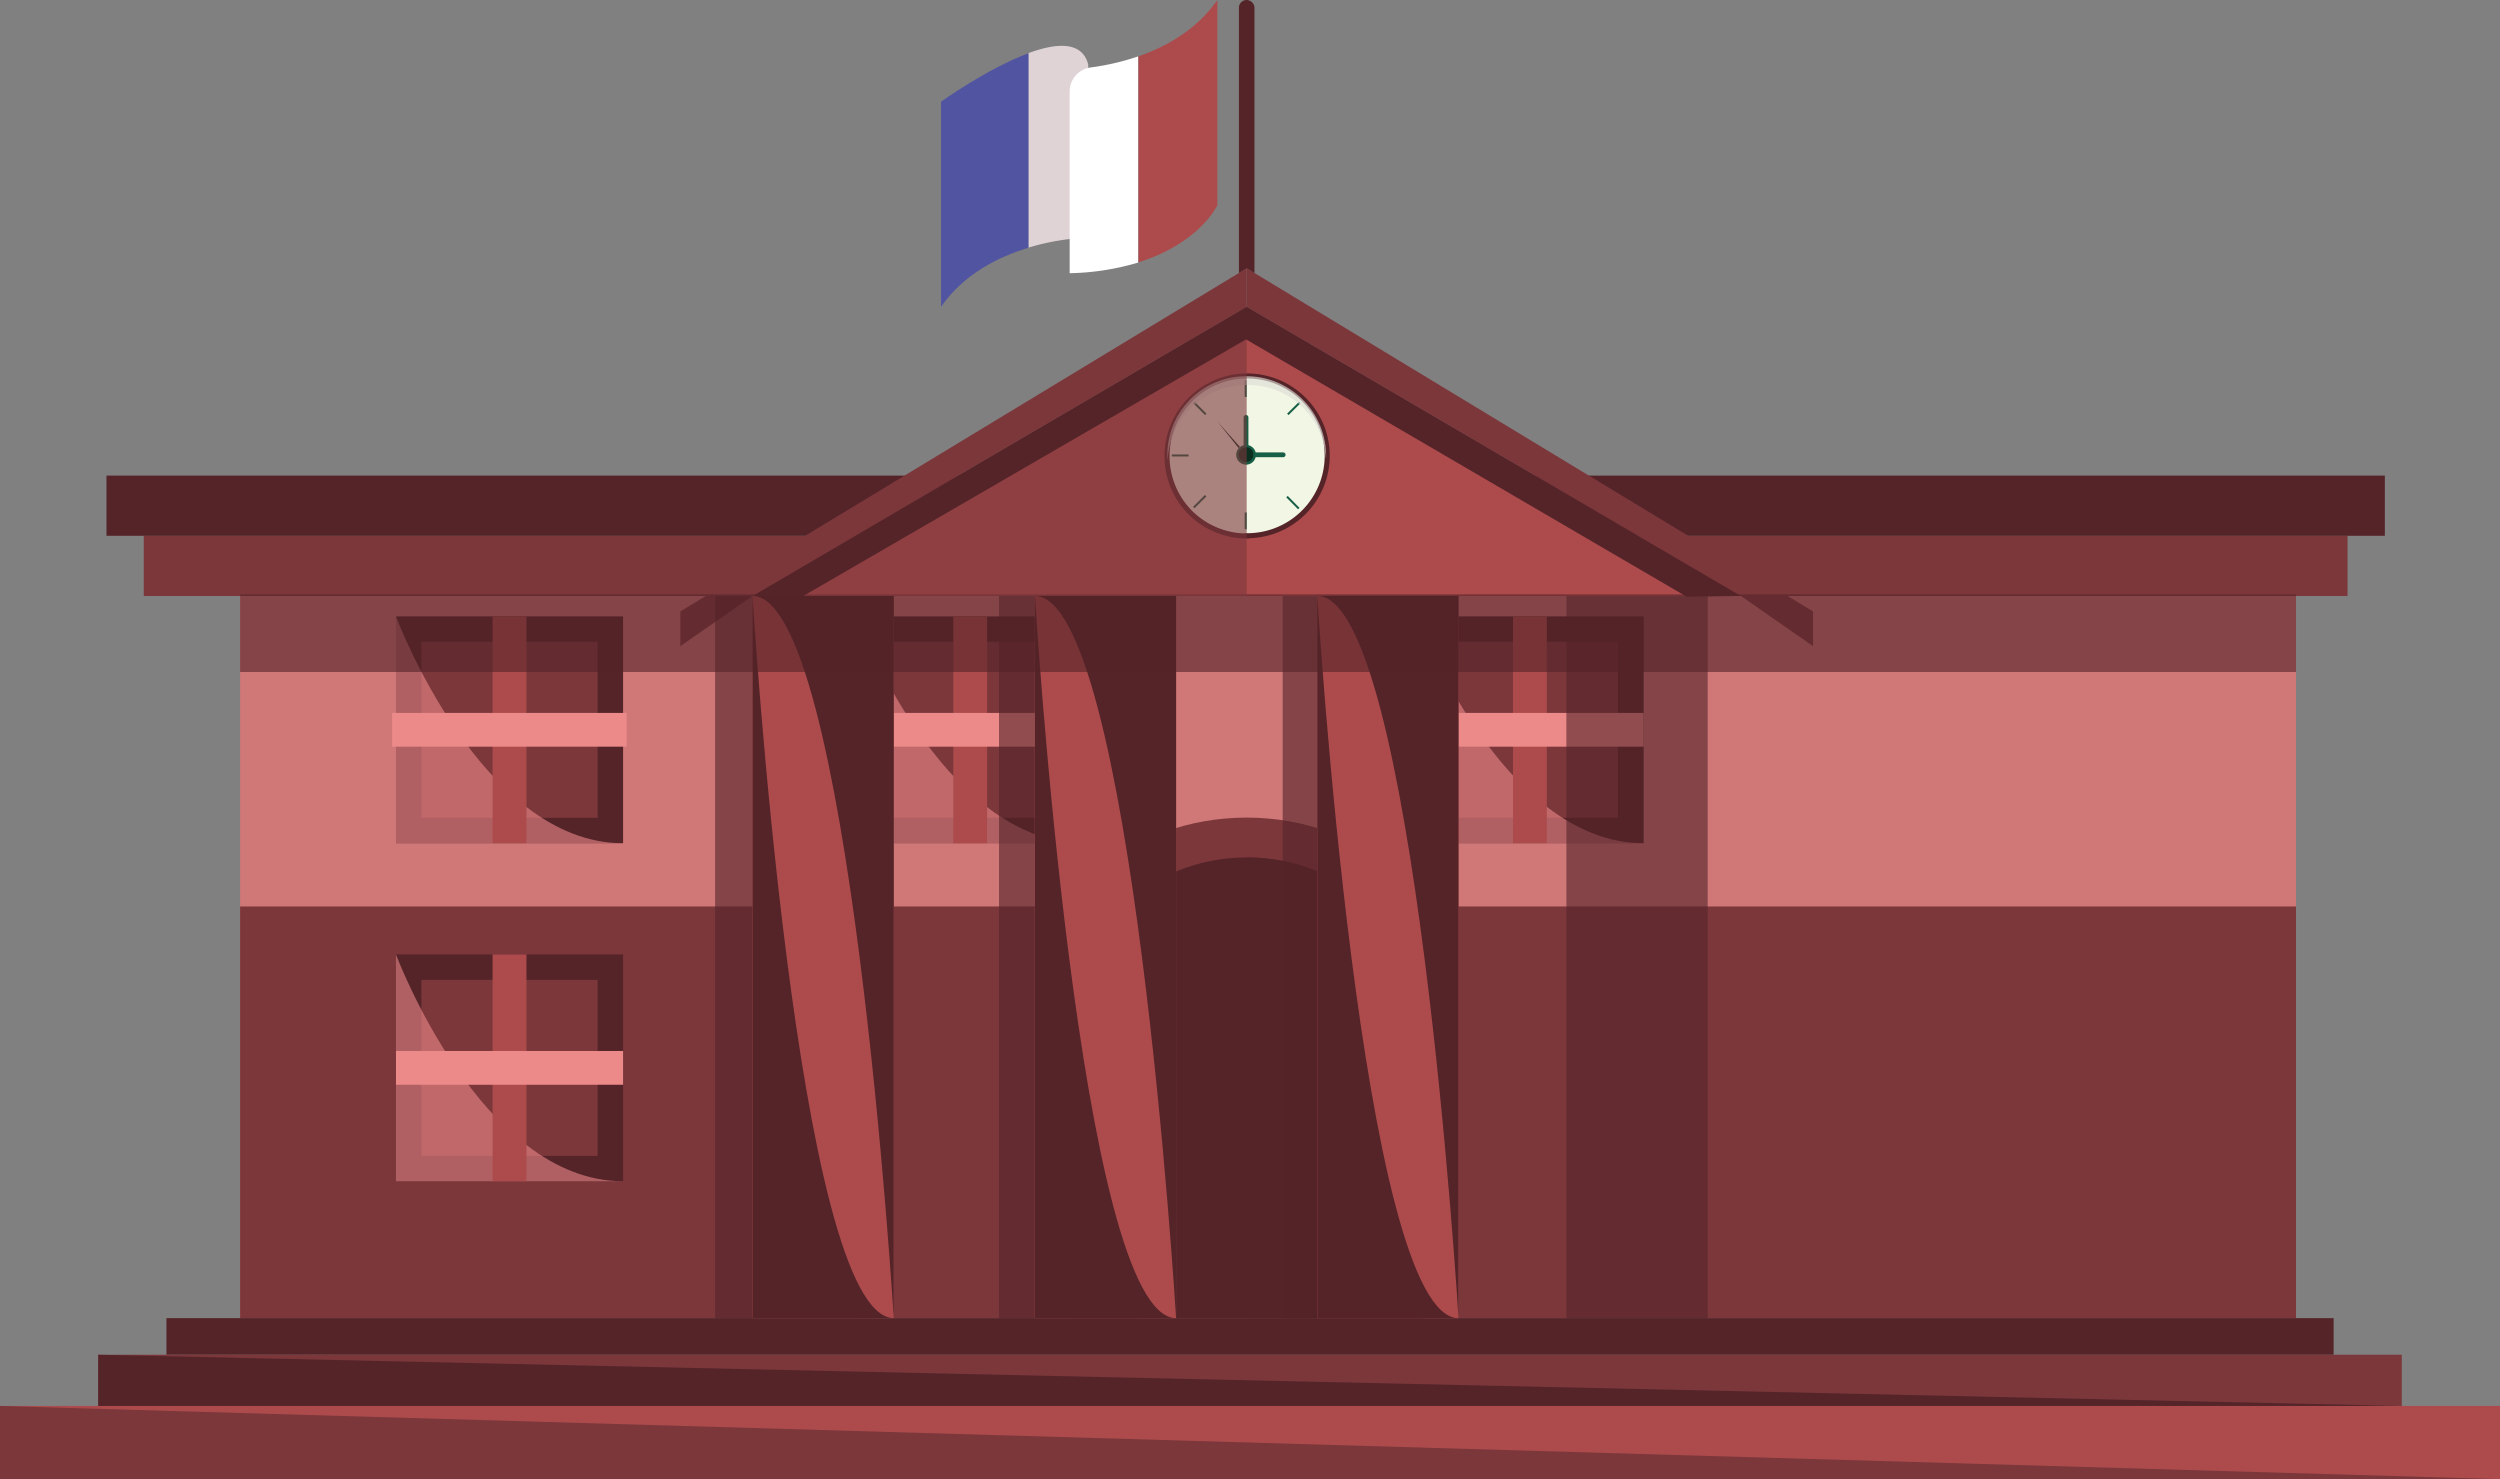 <svg id="Calque_9" data-name="Calque 9" xmlns="http://www.w3.org/2000/svg" viewBox="0 0 495.39 293.1"><rect x="0" y="0" width="495.39" height="293.1" fill="#808080" stroke="none"/><defs><style>.cls-1{fill:#e0d3d5;}.cls-2{fill:#5154a1;}.cls-3{fill:#d07878;}.cls-14,.cls-4{fill:#7c373b;}.cls-13,.cls-5{fill:#542429;}.cls-6{fill:#ad4b4c;}.cls-7{fill:#f2f6e4;stroke:#542429;stroke-miterlimit:10;}.cls-8{fill:#165e46;}.cls-9{fill:#0b3022;}.cls-10{fill:#ddddd7;opacity:0.65;}.cls-10,.cls-11,.cls-13,.cls-14{isolation:isolate;}.cls-11,.cls-12{fill:#ec8989;}.cls-11,.cls-13,.cls-14{opacity:0.6;}.cls-15{fill:#fff;}</style></defs><path class="cls-1" d="M468,400.53l-.06-34.3c-1.21-4.66-6.27-4.31-11.88-2.24v38.54A47,47,0,0,1,468,400.53Z" transform="translate(-252.3 -353.45)"/><path class="cls-2" d="M456.1,402.54V364c-8.12,3-17.33,9.6-17.33,9.6v40.65C443.28,407.75,450.16,404.33,456.1,402.54Z" transform="translate(-252.3 -353.45)"/><path class="cls-3" d="M707.27,471.54H299.88V614.65H707.27Z" transform="translate(-252.3 -353.45)"/><path class="cls-4" d="M707.27,533.07H299.88v81.58H707.27Z" transform="translate(-252.3 -353.45)"/><path class="cls-4" d="M717.48,459.62H280.79v11.93H717.48Z" transform="translate(-252.3 -353.45)"/><path class="cls-5" d="M724.87,447.69H273.4v11.93H724.87Z" transform="translate(-252.3 -353.45)"/><path class="cls-6" d="M499.34,414.24l-97.92,57.3H597.26Z" transform="translate(-252.3 -353.45)"/><path class="cls-5" d="M714.72,614.64H285.28v7.26H714.72Z" transform="translate(-252.3 -353.45)"/><path class="cls-4" d="M728.23,621.9H271.77v10.15H728.23Z" transform="translate(-252.3 -353.45)"/><path class="cls-6" d="M747.7,632.05H252.3v14.5H747.7Z" transform="translate(-252.3 -353.45)"/><path class="cls-7" d="M499.34,459.61A15.86,15.86,0,0,0,515,440.7,15.88,15.88,0,1,0,488.14,455a15.91,15.91,0,0,0,11.2,4.66Z" transform="translate(-252.3 -353.45)"/><path class="cls-8" d="M499.21,445.53a2,2,0,0,0,1.09-.33,1.94,1.94,0,0,0,.72-.88,2,2,0,0,0,.12-1.13,2,2,0,0,0-1.54-1.54,1.9,1.9,0,0,0-1.13.11,2,2,0,0,0-1.21,1.81,1.92,1.92,0,0,0,.57,1.38A2,2,0,0,0,499.21,445.53Z" transform="translate(-252.3 -353.45)"/><path class="cls-9" d="M499.21,445a1.52,1.52,0,0,0,.82-.25,1.48,1.48,0,0,0,.54-.65,1.46,1.46,0,0,0,.08-.85,1.35,1.35,0,0,0-.4-.75,1.43,1.43,0,0,0-.75-.41,1.55,1.55,0,0,0-.85.09,1.46,1.46,0,0,0-.66.54,1.38,1.38,0,0,0-.24.81,1.3,1.3,0,0,0,.11.56,1.52,1.52,0,0,0,.31.48,1.75,1.75,0,0,0,.48.32A1.47,1.47,0,0,0,499.21,445Z" transform="translate(-252.3 -353.45)"/><path class="cls-8" d="M499.21,442.11a.53.53,0,0,1-.34-.15.52.52,0,0,1-.14-.33v-5.47a.48.48,0,0,1,.48-.48.47.47,0,0,1,.33.14.48.48,0,0,1,.14.34v5.47a.57.57,0,0,1,0,.18.42.42,0,0,1-.26.26A.39.39,0,0,1,499.21,442.11Z" transform="translate(-252.3 -353.45)"/><path class="cls-8" d="M500.67,443.57a.47.47,0,0,1,.14-.33.53.53,0,0,1,.33-.15h5.46a.47.47,0,0,1,.31.16.48.48,0,0,1,.13.32.46.46,0,0,1-.13.32.47.47,0,0,1-.31.16h-5.46a.47.47,0,0,1-.33-.14A.48.48,0,0,1,500.67,443.57Z" transform="translate(-252.3 -353.45)"/><path class="cls-9" d="M497.73,442.23l-4.2-5.27L498,442Z" transform="translate(-252.3 -353.45)"/><path class="cls-8" d="M499.34,428.78h-.4v3.33h.4Z" transform="translate(-252.3 -353.45)"/><path class="cls-8" d="M499.34,455h-.4v3.33h.4Z" transform="translate(-252.3 -353.45)"/><path class="cls-8" d="M487.83,443.9v-.4H484.5v.4Z" transform="translate(-252.3 -353.45)"/><path class="cls-8" d="M509.52,454.37l.28-.28-2.33-2.37-.29.28Z" transform="translate(-252.3 -353.45)"/><path class="cls-8" d="M491.09,435.7l.28-.28L489,433.05l-.28.28Z" transform="translate(-252.3 -353.45)"/><path class="cls-8" d="M510,433.36l-.29-.29-2.36,2.35.28.28Z" transform="translate(-252.3 -353.45)"/><path class="cls-8" d="M491.36,451.82l-.29-.29-2.36,2.35.28.28Z" transform="translate(-252.3 -353.45)"/><path class="cls-10" d="M515.08,443.88c0,.29,0,.12-.05.4a15.42,15.42,0,0,0-15.76-14.53,15.67,15.67,0,0,0-15.6,15c0-.28-.05-.7-.05-1A15.58,15.58,0,0,1,499.27,428a15.81,15.81,0,0,1,15.81,15.85Z" transform="translate(-252.3 -353.45)"/><path class="cls-4" d="M499.34,515.46c-23.18,0-42,16.26-42,36.32v62.86h83.93V551.78C541.31,531.72,522.52,515.46,499.34,515.46Z" transform="translate(-252.3 -353.45)"/><path class="cls-5" d="M499.34,523.36c-19.37,0-35.07,15-35.07,33.43v57.85h70.14V556.79C534.41,538.33,518.71,523.36,499.34,523.36Z" transform="translate(-252.3 -353.45)"/><path class="cls-5" d="M375.77,475.59h-45v44.95h45Z" transform="translate(-252.3 -353.45)"/><path class="cls-4" d="M370.72,480.63H335.8V515.5h34.92Z" transform="translate(-252.3 -353.45)"/><path class="cls-11" d="M330.76,475.59s16.79,44.95,45,44.95h-45Z" transform="translate(-252.3 -353.45)"/><path class="cls-6" d="M356.62,475.59h-6.71v44.95h6.71Z" transform="translate(-252.3 -353.45)"/><path class="cls-12" d="M376.48,501.41v-6.69H330v6.69Z" transform="translate(-252.3 -353.45)"/><path class="cls-5" d="M375.77,542.57h-45v44.95h45Z" transform="translate(-252.3 -353.45)"/><path class="cls-4" d="M370.72,547.62H335.8v34.87h34.92Z" transform="translate(-252.3 -353.45)"/><path class="cls-11" d="M330.76,542.57s16.79,44.95,45,44.95h-45Z" transform="translate(-252.3 -353.45)"/><path class="cls-6" d="M356.62,542.57h-6.71v44.95h6.71Z" transform="translate(-252.3 -353.45)"/><path class="cls-12" d="M375.77,568.4v-6.69h-45v6.69Z" transform="translate(-252.3 -353.45)"/><path class="cls-5" d="M578,475.59H533v44.95h45Z" transform="translate(-252.3 -353.45)"/><path class="cls-4" d="M572.91,480.63H538V515.5h34.91Z" transform="translate(-252.3 -353.45)"/><path class="cls-11" d="M533,475.59s16.81,44.95,45,44.95H533Z" transform="translate(-252.3 -353.45)"/><path class="cls-6" d="M558.81,475.59h-6.7v44.95h6.7Z" transform="translate(-252.3 -353.45)"/><path class="cls-12" d="M578,501.41v-6.69H533v6.69Z" transform="translate(-252.3 -353.45)"/><path class="cls-5" d="M467.06,475.59H422v44.95h45Z" transform="translate(-252.3 -353.45)"/><path class="cls-4" d="M462,480.63H427.09V515.5H462Z" transform="translate(-252.3 -353.45)"/><path class="cls-11" d="M422,475.59s16.81,44.95,45,44.95H422Z" transform="translate(-252.3 -353.45)"/><path class="cls-6" d="M447.9,475.59h-6.7v44.95h6.7Z" transform="translate(-252.3 -353.45)"/><path class="cls-12" d="M467.06,501.41v-6.69H422v6.69Z" transform="translate(-252.3 -353.45)"/><path class="cls-5" d="M499.34,353.45A1.54,1.54,0,0,0,497.8,355v52.58l1.54-.93,1.54.93V355a1.43,1.43,0,0,0-.12-.58,1.41,1.41,0,0,0-.33-.5,1.5,1.5,0,0,0-.5-.33A1.52,1.52,0,0,0,499.34,353.45Z" transform="translate(-252.3 -353.45)"/><path class="cls-5" d="M499.34,523.36v91.28h35.07V556.79a35.49,35.49,0,0,0-5.28-17.63C524.06,531.1,513.33,523.36,499.34,523.36Z" transform="translate(-252.3 -353.45)"/><path class="cls-4" d="M499.34,414.24l-97.92,57.3-14.31,9.95v-6.88l112.23-68Z" transform="translate(-252.3 -353.45)"/><path class="cls-4" d="M499.34,414.24l97.92,57.3,14.31,9.95v-6.88l-112.23-68Z" transform="translate(-252.3 -353.45)"/><path class="cls-13" d="M422,471.57h-28V614.68h28Z" transform="translate(-252.3 -353.45)"/><path class="cls-13" d="M478.26,471.57h-28V614.68h28Z" transform="translate(-252.3 -353.45)"/><path class="cls-13" d="M534.47,471.57h-28V614.68h28Z" transform="translate(-252.3 -353.45)"/><path class="cls-13" d="M590.69,471.57h-28V614.68h28Z" transform="translate(-252.3 -353.45)"/><path class="cls-6" d="M485.35,471.54h-28V614.65h28Z" transform="translate(-252.3 -353.45)"/><path class="cls-6" d="M541.31,471.54h-28V614.65h28Z" transform="translate(-252.3 -353.45)"/><path class="cls-6" d="M429.4,471.54h-28V614.65h28Z" transform="translate(-252.3 -353.45)"/><path class="cls-5" d="M401.42,471.53s8.7,143.11,28,143.11h-28Z" transform="translate(-252.3 -353.45)"/><path class="cls-5" d="M429.4,614.64s-8.71-143.11-28-143.11h28Z" transform="translate(-252.3 -353.45)"/><path class="cls-5" d="M485.35,614.64s-8.7-143.11-28-143.11h28Z" transform="translate(-252.3 -353.45)"/><path class="cls-5" d="M541.31,614.64s-8.71-143.11-28-143.11h28Z" transform="translate(-252.3 -353.45)"/><path class="cls-5" d="M457.38,471.55s8.7,143.11,28,143.11h-28Z" transform="translate(-252.3 -353.45)"/><path class="cls-5" d="M513.33,471.56s8.7,143.1,28,143.1h-28Z" transform="translate(-252.3 -353.45)"/><path class="cls-4" d="M252.3,632.05l495.39,14.5H252.3Z" transform="translate(-252.3 -353.45)"/><path class="cls-5" d="M271.77,621.9v10.15H728.23Z" transform="translate(-252.3 -353.45)"/><path class="cls-13" d="M707.27,471.22H299.88v15.39H707.27Z" transform="translate(-252.3 -353.45)"/><path class="cls-14" d="M499.34,471.54v-57.3l-97.92,57.3Z" transform="translate(-252.3 -353.45)"/><path class="cls-5" d="M499.34,414.24l-97.92,57.3,9.79.16,88-51,87.32,51,10.74-.16Z" transform="translate(-252.3 -353.45)"/><path class="cls-15" d="M468.45,366.81a4.85,4.85,0,0,0-3,1.61,4.78,4.78,0,0,0-1.19,3.17v36a51,51,0,0,0,13.61-2.12V364.61A48.55,48.55,0,0,1,468.45,366.81Z" transform="translate(-252.3 -353.45)"/><path class="cls-6" d="M493.53,394.11V353.45c-4.08,5.89-10.12,9.24-15.65,11.16v40.83C490.1,401.62,493.53,394.11,493.53,394.11Z" transform="translate(-252.3 -353.45)"/></svg>